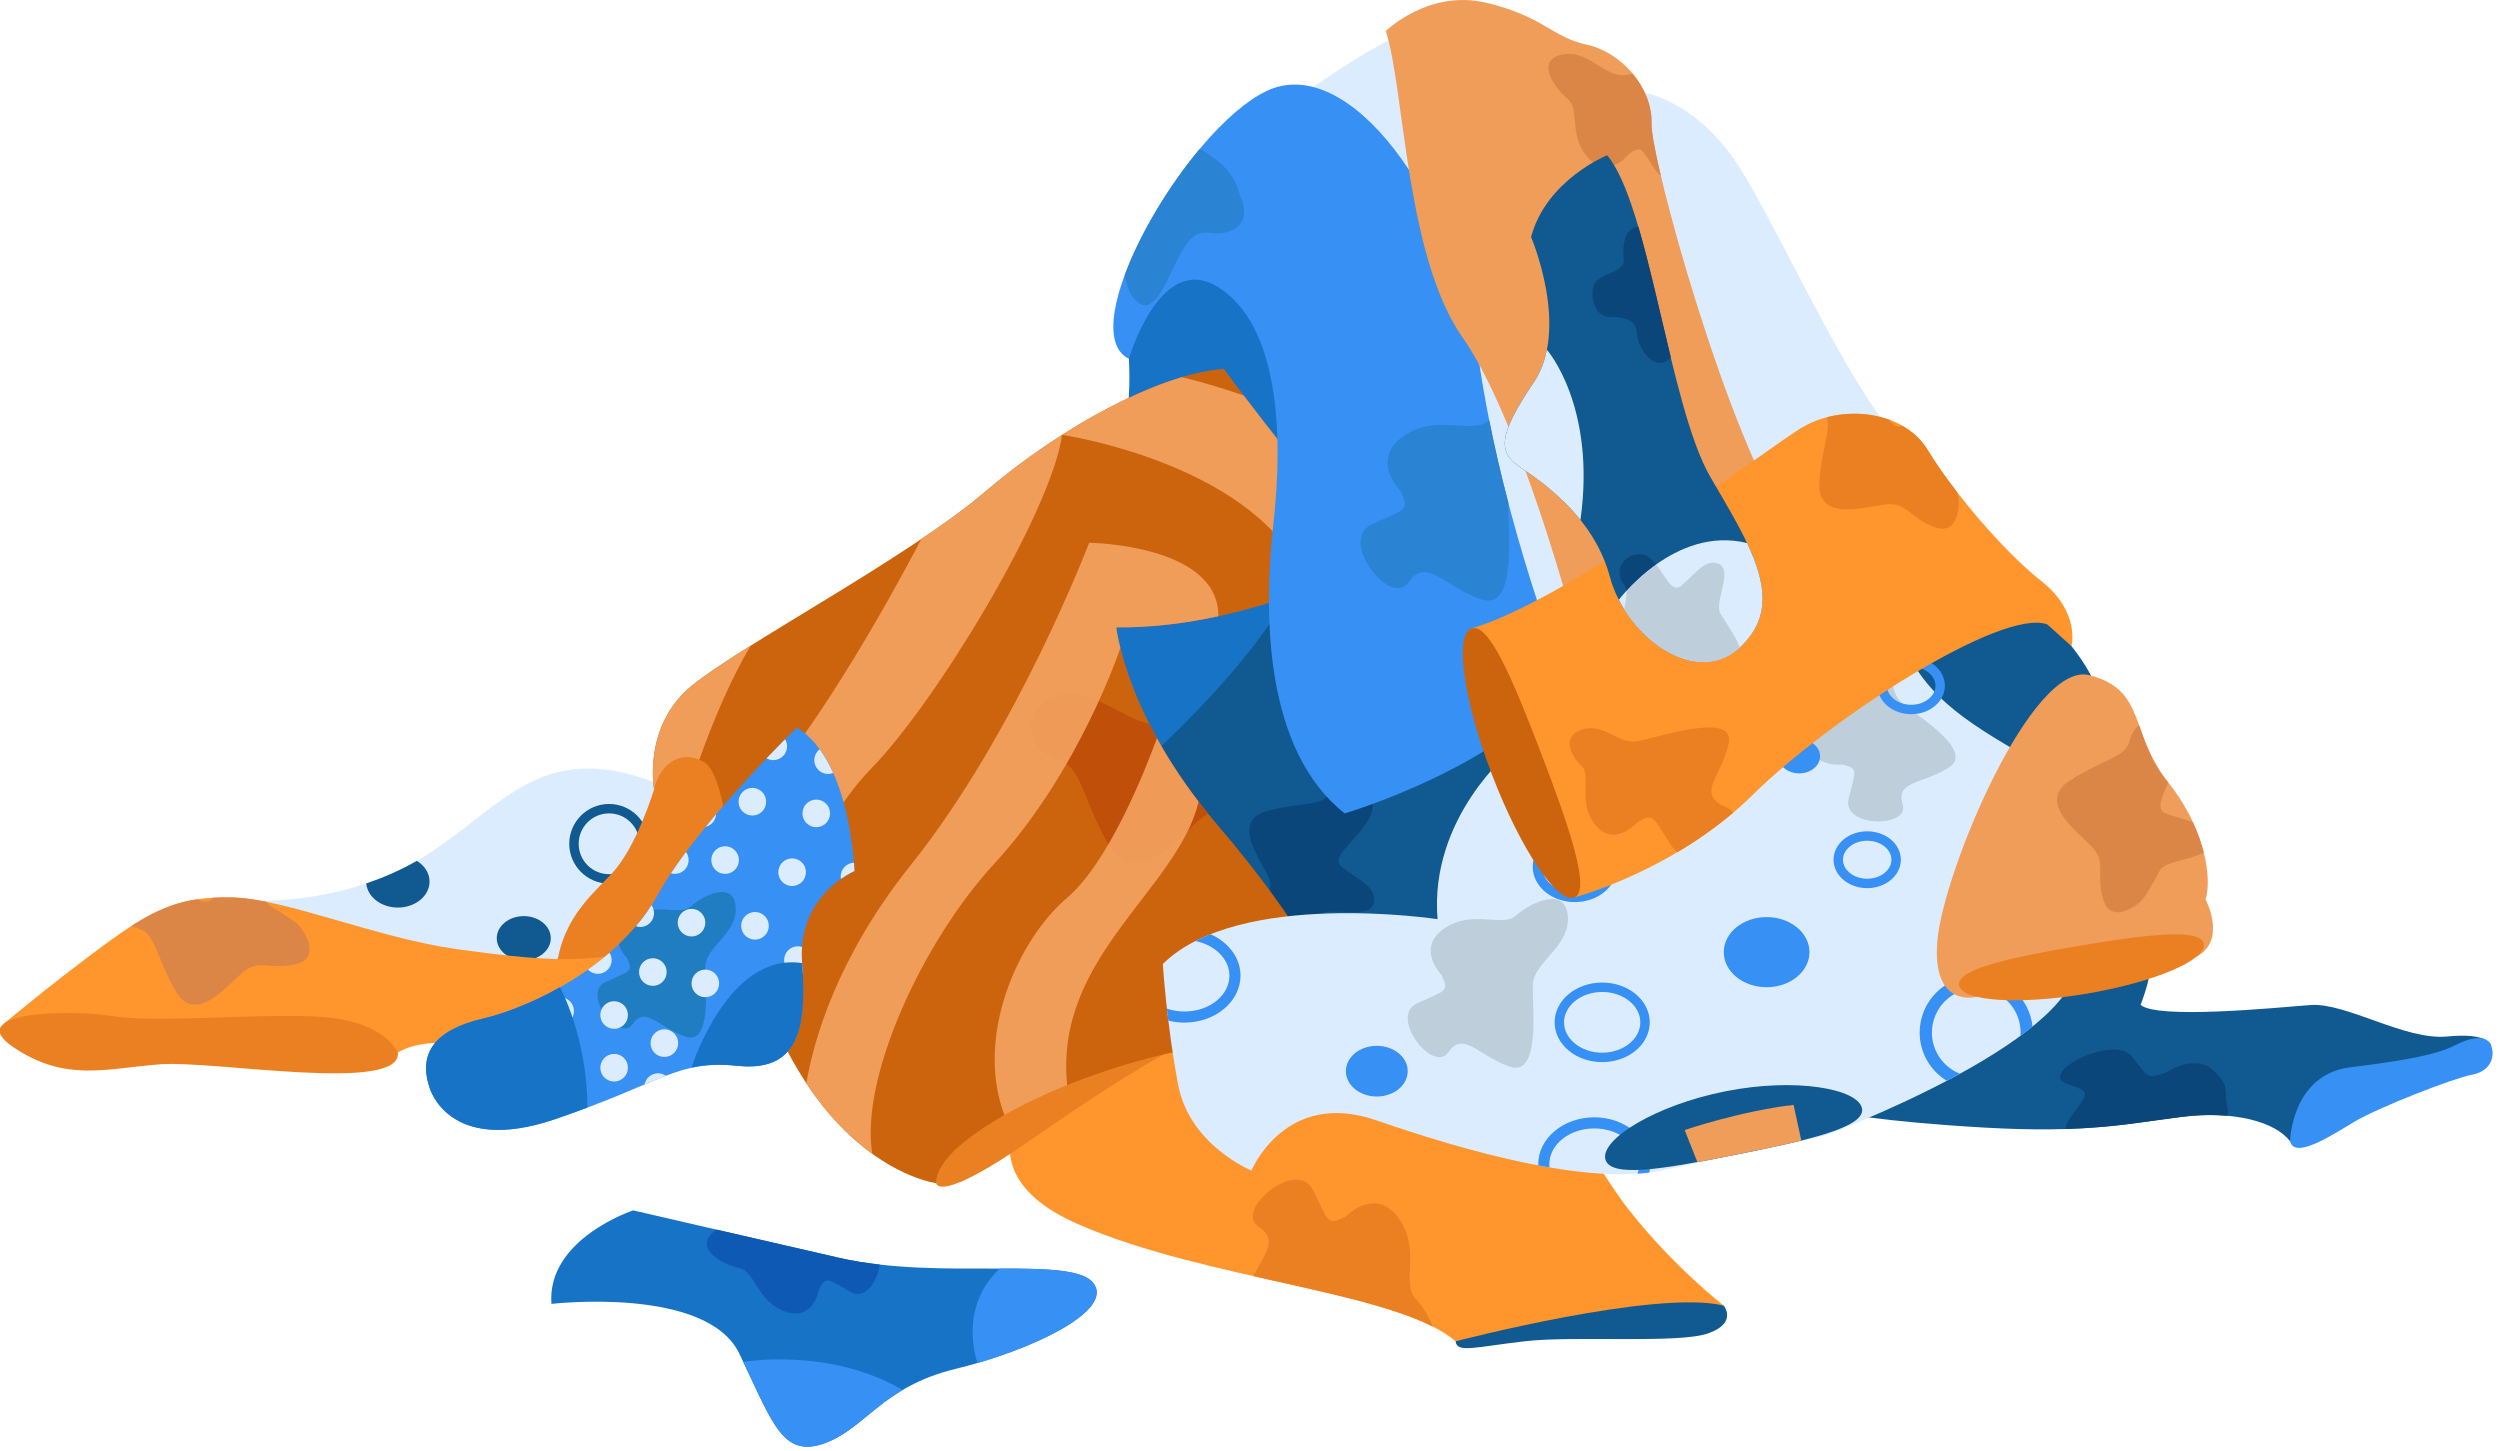 <svg width="336" height="195" viewBox="0 0 336 195" fill="none" xmlns="http://www.w3.org/2000/svg">
<g clip-path="url(#clip0)">
<path d="M247.069 149.533C247.069 149.533 252.7 150.743 266.68 151.547C280.661 152.352 286.482 150.939 293.33 150.097C300.177 149.254 305.809 150.755 307.779 153.384L334.808 140.525C334.808 140.525 334.529 138.745 328.898 139.303C323.266 139.866 315.291 134.704 310.502 135.078C305.713 135.451 289.953 137.01 287.698 135.059C287.698 135.059 289.06 131.575 289.035 129.668H247.062V149.533H247.069Z" fill="#105A91"/>
<path d="M278.412 86.848C278.412 86.848 280.946 89.945 281.7 92.384L265.933 108.753L252.238 87.507L274.2 80.621L278.412 86.848Z" fill="#105A91"/>
<path d="M214.269 68.603H144.311V131.036H214.269V68.603Z" fill="#105A91"/>
<path d="M173.874 125.944C173.874 125.944 169.712 127.686 169.712 124.31C169.712 120.934 171.549 120.078 170.365 117.621C169.18 115.169 165.468 110.26 170.365 108.98C175.261 107.701 177.662 108.455 178.859 106.478C180.056 104.502 183.578 103.647 184.433 107.485C185.289 111.324 178.245 114.738 180.272 116.449C182.299 118.153 185.301 119.223 184.598 121.466C183.895 123.708 178.72 121.757 177.466 122.948C176.211 124.139 174.609 125.697 173.874 125.944Z" fill="#0B467B"/>
<path d="M173.773 13.643C173.773 13.643 184.472 5.668 190.946 3.508L221.079 12.49C221.079 12.49 228.433 13.599 234.21 23.17C239.987 32.742 248.007 50.902 254.759 58.643L205.211 85.109L173.773 13.643Z" fill="#DCECFF"/>
<path d="M231.676 175.477C231.676 175.477 233.577 177.802 229.567 179.208C225.557 180.614 211.691 179.487 204.932 180.266C198.173 181.045 195.785 181.888 195.64 180.266C195.5 178.644 195.64 176.111 195.64 176.111L225.975 173.152L231.676 175.477Z" fill="#105A91"/>
<path d="M140.181 145.066C140.181 145.066 127.512 156.899 144.825 164.5C162.137 172.102 187.76 173.508 195.64 180.267C195.64 180.267 222.669 173.229 231.677 175.478C231.677 175.478 224.918 170.271 218.868 162.53C212.813 154.789 203.805 136.426 203.805 136.426H144.121L140.181 145.066Z" fill="#FF952D"/>
<path d="M151.723 48.226C151.723 48.226 152.147 55.124 150.88 57.094C149.613 59.064 135.709 83.933 135.709 83.933L150.734 105.097C150.734 105.097 169.035 89.799 174.805 76.611C180.576 63.422 167.768 25.422 167.768 25.422L152.286 39.922L151.723 48.226Z" fill="#1773C6"/>
<path d="M34.915 121.034C34.915 121.034 46.994 121.566 57.503 114.807C68.012 108.048 73.175 98.762 89.6 105.799V131.606H34.915V121.034Z" fill="#DCECFF"/>
<path d="M81.859 118.758C78.908 118.758 76.507 116.357 76.507 113.405C76.507 110.454 78.908 108.053 81.859 108.053C84.811 108.053 87.212 110.454 87.212 113.405C87.212 116.357 84.811 118.758 81.859 118.758ZM81.859 109.32C79.604 109.32 77.774 111.15 77.774 113.405C77.774 115.66 79.604 117.491 81.859 117.491C84.115 117.491 85.945 115.66 85.945 113.405C85.945 111.15 84.115 109.32 81.859 109.32Z" fill="#105A91"/>
<path d="M87.909 106.083C87.909 106.083 85.565 113.894 82.183 117.447C78.806 121.001 74.505 124.517 74.638 133.036H101.471V101.016H89.081L87.909 106.083Z" fill="#EA8021"/>
<path d="M125.821 159.008C125.821 159.008 125.96 161.967 138.49 153.238C151.019 144.509 161.015 138.459 166.925 137.047L160.521 130.643L121.317 155.068L125.821 159.008Z" fill="#EA8021"/>
<path d="M98.044 115.275C98.044 115.275 97.48 103.828 94.478 102.327C91.475 100.826 88.846 102.517 87.909 106.083C87.909 106.083 86.332 97.639 92.938 92.192C99.545 86.75 122.071 74.924 132.39 66.1C142.708 57.276 156.036 50.143 164.486 49.586C164.486 49.586 173.868 62.35 179.315 67.981C184.757 73.613 181.754 76.615 181.754 76.615C181.754 76.615 166.551 84.495 150.037 84.312C150.037 84.312 151.349 96.512 163.549 110.777C175.749 125.042 178.562 132.688 178.562 132.688C178.562 132.688 177.434 138.117 161.104 140.777C144.774 143.438 125.631 153.009 125.821 159.014C125.821 159.008 104.049 156.379 98.044 115.275Z" fill="#CC630D"/>
<path d="M141.524 93.739C136.343 96.387 138.87 101.112 142.145 102.094C145.42 103.082 145.236 106.794 148.885 113.332C152.534 119.869 158.184 112.736 161.262 110.126C161.649 109.797 162.016 109.55 162.371 109.36C158.805 104.983 156.258 100.827 154.44 97.217C151.545 97.071 145.762 91.579 141.524 93.739Z" fill="#BF4F09"/>
<path d="M146.382 72.949C146.382 72.949 136.703 98.388 122.438 116.22C112.379 128.788 109.313 140.044 108.369 145.599C111.34 150.091 114.469 153.087 117.244 155.088C115.533 144.979 123.927 126.602 133.669 116.036C145.09 103.646 150.576 87.088 150.576 87.088C150.132 85.32 150.025 84.32 150.025 84.32C154.826 84.377 159.514 83.743 163.752 82.825C163.809 73.152 146.382 72.949 146.382 72.949Z" fill="#EF9D59"/>
<path d="M117.092 103.289C125.682 94.541 141.246 68.956 142.753 58.447C139.168 60.734 135.627 63.331 132.39 66.099C130.059 68.095 127.095 70.242 123.839 72.434C118.689 82.195 111.132 95.403 103.321 105.088C101.148 107.787 99.356 110.491 97.88 113.146C98 114.412 98.045 115.274 98.045 115.274C98.969 121.583 100.262 126.98 101.788 131.611L101.795 131.604C101.795 131.604 108.509 112.037 117.092 103.289Z" fill="#EF9D59"/>
<path d="M179.309 67.981C175.692 64.237 170.333 57.345 167.147 53.145C164.372 52.195 161.547 51.334 158.848 50.688C153.958 52.144 148.289 54.919 142.746 58.447C142.765 58.447 167.343 62.071 174.799 76.615C175.255 77.508 175.704 78.325 176.135 79.072C179.632 77.71 181.741 76.615 181.741 76.615C181.741 76.615 184.756 73.612 179.309 67.981Z" fill="#EF9D59"/>
<path d="M92.938 92.192C86.332 97.633 87.909 106.083 87.909 106.083C88.796 102.713 91.19 101.022 93.984 102.112C95.65 97.443 98.031 91.577 100.901 86.769C97.493 88.904 94.668 90.767 92.938 92.192Z" fill="#EF9D59"/>
<path d="M74.113 175.243C74.113 175.243 94.947 172.805 99.356 181.907C103.765 191.01 105.082 195.983 110.714 194.012C116.345 192.042 118.41 186.411 128.45 183.972C138.49 181.534 149.848 176.181 146.94 172.431C144.033 168.675 126.296 172.152 112.779 169.055C99.261 165.957 85.097 162.676 85.097 162.676C85.097 162.676 73.454 166.514 74.113 175.243Z" fill="#1773C6"/>
<path d="M99.9 183.041C103.884 191.415 105.322 195.9 110.713 194.012C114.672 192.625 116.87 189.432 121.317 186.81C111.372 181.014 99.9 183.041 99.9 183.041Z" fill="#3790F4"/>
<path d="M146.934 172.433C145.521 170.608 140.593 170.488 134.36 170.494C128.634 175.879 131.383 183.189 131.383 183.189C140.555 180.516 149.563 175.822 146.934 172.433Z" fill="#3790F4"/>
<path d="M99.387 170.441C101.497 170.885 101.775 175.009 105.576 176.294C109.377 177.574 110.067 173.298 110.067 173.298C111.125 171.417 111.176 171.905 114.381 173.672C116.345 174.755 117.966 172.133 118.232 169.954C116.37 169.745 114.539 169.453 112.772 169.048C107.02 167.73 101.148 166.375 96.302 165.26C96.169 165.348 96.03 165.443 95.903 165.557C93.18 167.901 97.278 169.998 99.387 170.441Z" fill="#0E59B4"/>
<path d="M223.321 157.319L245.2 152.637C245.2 152.637 278.418 140.355 279.261 129.339C280.103 118.33 280.667 106.643 272.413 101.765C264.159 96.888 257.768 93.321 254.765 83.934L203.152 100.828C203.152 100.828 192.079 109.835 193.207 123.537C193.207 123.537 166.488 119.476 156.283 129.561C156.283 129.561 156.796 137.612 158.342 145.777C159.888 153.942 168.198 157.319 168.198 157.319C168.198 157.319 172.702 146.341 184.947 150.56C197.191 154.791 213.427 159.358 223.321 157.319Z" fill="#DCECFF"/>
<path d="M166.723 131.131C166.723 128.711 165.088 126.614 162.694 125.557C161.997 125.835 161.319 126.139 160.667 126.475C163.283 127.001 165.234 128.889 165.234 131.137C165.234 133.791 162.529 135.945 159.197 135.945C158.361 135.945 157.563 135.806 156.834 135.559C156.891 136.072 156.955 136.61 157.025 137.168C157.715 137.345 158.443 137.44 159.197 137.44C163.346 137.434 166.723 134.609 166.723 131.131Z" fill="#3790F4"/>
<path d="M214.269 150.166C210.12 150.166 206.737 152.991 206.737 156.469C206.737 156.526 206.744 156.577 206.75 156.634C207.257 156.729 207.757 156.817 208.258 156.906C208.239 156.76 208.232 156.615 208.232 156.469C208.232 153.815 210.937 151.661 214.269 151.661C217.595 151.661 220.306 153.821 220.306 156.469C220.306 156.912 220.223 157.337 220.084 157.742C220.629 157.704 221.155 157.653 221.674 157.59C221.75 157.229 221.801 156.855 221.801 156.469C221.801 152.991 218.418 150.166 214.269 150.166Z" fill="#3790F4"/>
<path d="M265.611 131.17C261.417 131.17 258.003 134.584 258.003 138.778C258.003 141.52 259.466 143.921 261.645 145.258C262.234 144.947 262.823 144.631 263.413 144.308C261.215 143.433 259.65 141.286 259.65 138.778C259.65 135.49 262.323 132.817 265.611 132.817C268.898 132.817 271.571 135.49 271.571 138.778C271.571 138.923 271.559 139.069 271.546 139.215C272.11 138.803 272.655 138.379 273.174 137.96C272.769 134.147 269.532 131.17 265.611 131.17Z" fill="#3790F4"/>
<path d="M247.589 102.758C247.589 102.758 242.914 103.284 243.148 98.932C243.383 94.581 247.614 93.086 247.468 90.748C247.323 88.411 248.323 83.514 251.567 85.681C254.81 87.847 253.41 92.68 255.678 94.536C257.952 96.392 265.528 100.991 261.822 103.227C258.117 105.463 254.778 104.95 255.728 108.124C256.679 111.297 247.538 111.247 248.45 107.376C249.362 103.512 249.863 103.322 247.589 102.758Z" fill="#BFCEDB"/>
<path d="M237.434 132.682C240.614 132.682 243.192 130.572 243.192 127.969C243.192 125.366 240.614 123.256 237.434 123.256C234.254 123.256 231.676 125.366 231.676 127.969C231.676 130.572 234.254 132.682 237.434 132.682Z" fill="#3790F4"/>
<path d="M215.334 142.115C218.514 142.115 221.092 140.005 221.092 137.402C221.092 134.799 218.514 132.689 215.334 132.689C212.154 132.689 209.576 134.799 209.576 137.402C209.576 140.005 212.154 142.115 215.334 142.115Z" stroke="#3790F4" stroke-width="1.267" stroke-miterlimit="10"/>
<path d="M70.394 129.067C72.399 129.067 74.024 127.737 74.024 126.096C74.024 124.455 72.399 123.125 70.394 123.125C68.39 123.125 66.765 124.455 66.765 126.096C66.765 127.737 68.39 129.067 70.394 129.067Z" fill="#105A91"/>
<path d="M250.952 118.734C253.1 118.734 254.841 117.307 254.841 115.548C254.841 113.788 253.1 112.361 250.952 112.361C248.804 112.361 247.062 113.788 247.062 115.548C247.062 117.307 248.804 118.734 250.952 118.734Z" stroke="#3790F4" stroke-width="1.267" stroke-miterlimit="10"/>
<path d="M256.868 95.355C259.016 95.355 260.758 93.928 260.758 92.169C260.758 90.409 259.016 88.982 256.868 88.982C254.72 88.982 252.979 90.409 252.979 92.169C252.979 93.928 254.72 95.355 256.868 95.355Z" stroke="#3790F4" stroke-width="1.267" stroke-miterlimit="10"/>
<path d="M211.66 120.609C214.438 120.609 216.69 118.763 216.69 116.485C216.69 114.208 214.438 112.361 211.66 112.361C208.882 112.361 206.63 114.208 206.63 116.485C206.63 118.763 208.882 120.609 211.66 120.609Z" stroke="#3790F4" stroke-width="1.267" stroke-miterlimit="10"/>
<path d="M241.812 103.941C243.361 103.941 244.618 102.911 244.618 101.641C244.618 100.371 243.361 99.342 241.812 99.342C240.262 99.342 239.005 100.371 239.005 101.641C239.005 102.911 240.262 103.941 241.812 103.941Z" fill="#3790F4"/>
<path d="M185.042 147.373C187.337 147.373 189.198 145.847 189.198 143.965C189.198 142.082 187.337 140.557 185.042 140.557C182.747 140.557 180.887 142.082 180.887 143.965C180.887 145.847 182.747 147.373 185.042 147.373Z" fill="#3790F4"/>
<path d="M250.255 148.969C249.73 146.328 241.324 144.795 231.898 146.67C222.466 148.545 215.219 153.087 215.745 155.728C216.271 158.369 223.416 157.153 232.848 155.278C242.28 153.41 250.781 151.611 250.255 148.969Z" fill="#105A91"/>
<path d="M226.419 151.877L228.129 156.184C229.618 155.912 231.195 155.608 232.848 155.278C236.161 154.62 239.36 153.973 242.097 153.289L241.058 148.494C233.837 149.343 226.419 151.877 226.419 151.877Z" fill="#EF9D59"/>
<path d="M265.661 133.969C265.661 133.969 259.548 135.648 260.39 126.355C261.233 117.062 273.059 88.772 280.8 90.743C288.541 92.713 286.146 98.623 291.36 105.103C296.566 111.577 297.27 118.361 296.427 120.882C296.427 120.882 299.335 126.336 295.268 128.528L265.661 133.969Z" fill="#EF9D59"/>
<path d="M307.785 153.377C307.785 153.377 307.975 144.439 315.855 143.45C323.735 142.462 327.542 141.721 329.931 140.492C332.319 139.263 334.27 139.13 334.808 140.518C335.347 141.905 334.852 143.945 332.249 144.439C329.645 144.933 319.58 148.873 316.413 150.773C313.245 152.673 308.374 155.841 307.785 153.377Z" fill="#3790F4"/>
<path d="M0.576 137.534C0.576 137.534 7.113 132.074 13.865 127.101C20.618 122.129 24.191 120.437 31.323 120.628C38.456 120.818 50.656 126.069 61.45 127.57C72.244 129.071 77.964 129.445 85.097 127.944L72.992 138.738L60.044 140.188C60.044 140.188 56.104 139.859 53.475 141.455L0.576 137.534Z" fill="#FF952D"/>
<path d="M151.723 48.224C151.723 48.224 155.948 33.585 163.828 38.653C171.708 43.72 172.557 57.795 171.151 70.325C169.744 82.855 170.023 100.87 180.722 109.32C180.722 109.32 202.386 102.922 210.374 91.305C210.374 91.305 201.981 70.61 198.744 48.37C195.507 26.129 181.147 7.126 170.308 12.194C159.47 17.261 143.982 44.423 151.723 48.224Z" fill="#3790F4"/>
<path d="M186.258 4.169C186.258 4.169 191.985 -1.463 199.725 0.368C207.466 2.199 208.594 5.011 213.237 5.999C217.88 6.988 222.105 11.77 221.966 16.559C221.826 21.348 232.38 59.355 240.545 70.896C240.545 70.896 223.936 79.923 211.685 84.408C211.685 84.408 204.324 56.397 196.603 45.413C188.887 34.435 188.792 12.049 186.258 4.169Z" fill="#EF9D59"/>
<path d="M209.816 7.35C206.326 8.199 209.018 11.93 210.697 13.285C212.369 14.641 210.748 18.442 213.547 21.311C216.347 24.181 218.906 20.69 218.906 20.69C220.705 19.5 220.528 19.956 222.574 22.99C222.758 23.262 222.973 23.459 223.208 23.592C222.39 20.12 221.934 17.587 221.96 16.56C222.029 14.185 221.022 11.809 219.426 9.903C219.027 9.979 218.666 10.042 218.374 10.086C215.708 10.466 213.307 6.501 209.816 7.35Z" fill="#DB8646"/>
<path d="M57.687 146.061C57.687 146.061 60.081 155.353 74.581 150.425C89.081 145.497 91.051 142.399 99.077 143.248C107.102 144.091 108.509 138.605 107.806 129.452C107.102 120.298 114.843 117.061 114.843 117.061C114.843 117.061 114.419 102.283 107.102 97.779C107.102 97.779 93.591 110.873 88.378 120.305C83.171 129.737 71.484 135.368 64.87 136.914C58.257 138.459 56.281 141.696 57.687 146.061Z" fill="#3790F4"/>
<path d="M81.397 131.979C78.078 133.518 83.246 140.163 85.001 137.667C86.756 135.172 88.289 137.883 92.02 139.289C95.745 140.695 94.756 132.594 94.807 129.895C94.858 127.197 99.153 125.461 98.874 121.876C98.595 118.29 94.484 120.362 92.875 121.8C91.697 122.851 89.511 121.952 87.142 122.3C85.989 123.979 84.634 125.524 83.158 126.93C83.513 127.976 84.254 128.729 84.254 128.729C85.141 130.687 84.716 130.433 81.397 131.979Z" fill="#217DC1"/>
<path d="M87.744 132.499C88.769 132.499 89.6 131.668 89.6 130.643C89.6 129.618 88.769 128.787 87.744 128.787C86.719 128.787 85.888 129.618 85.888 130.643C85.888 131.668 86.719 132.499 87.744 132.499Z" fill="#DCECFF"/>
<path d="M82.538 138.275C83.563 138.275 84.394 137.444 84.394 136.419C84.394 135.393 83.563 134.562 82.538 134.562C81.513 134.562 80.682 135.393 80.682 136.419C80.682 137.444 81.513 138.275 82.538 138.275Z" fill="#DCECFF"/>
<path d="M75.285 137.733C76.31 137.733 77.141 136.903 77.141 135.877C77.141 134.852 76.31 134.021 75.285 134.021C74.26 134.021 73.429 134.852 73.429 135.877C73.429 136.903 74.26 137.733 75.285 137.733Z" fill="#DCECFF"/>
<path d="M89.29 142.052C90.315 142.052 91.146 141.221 91.146 140.196C91.146 139.171 90.315 138.34 89.29 138.34C88.265 138.34 87.434 139.171 87.434 140.196C87.434 141.221 88.265 142.052 89.29 142.052Z" fill="#DCECFF"/>
<path d="M94.794 134.025C95.82 134.025 96.65 133.194 96.65 132.168C96.65 131.143 95.82 130.312 94.794 130.312C93.769 130.312 92.939 131.143 92.939 132.168C92.939 133.194 93.769 134.025 94.794 134.025Z" fill="#DCECFF"/>
<path d="M92.939 125.862C93.964 125.862 94.794 125.031 94.794 124.006C94.794 122.981 93.964 122.15 92.939 122.15C91.913 122.15 91.082 122.981 91.082 124.006C91.082 125.031 91.913 125.862 92.939 125.862Z" fill="#DCECFF"/>
<path d="M101.471 126.284C102.496 126.284 103.327 125.453 103.327 124.428C103.327 123.403 102.496 122.572 101.471 122.572C100.446 122.572 99.615 123.403 99.615 124.428C99.615 125.453 100.446 126.284 101.471 126.284Z" fill="#DCECFF"/>
<path d="M97.455 117.448C98.48 117.448 99.311 116.617 99.311 115.592C99.311 114.567 98.48 113.736 97.455 113.736C96.43 113.736 95.599 114.567 95.599 115.592C95.599 116.617 96.43 117.448 97.455 117.448Z" fill="#DCECFF"/>
<path d="M106.462 119.081C107.487 119.081 108.318 118.25 108.318 117.225C108.318 116.2 107.487 115.369 106.462 115.369C105.437 115.369 104.606 116.2 104.606 117.225C104.606 118.25 105.437 119.081 106.462 119.081Z" fill="#DCECFF"/>
<path d="M101.116 109.607C102.141 109.607 102.972 108.776 102.972 107.751C102.972 106.725 102.141 105.895 101.116 105.895C100.091 105.895 99.26 106.725 99.26 107.751C99.26 108.776 100.091 109.607 101.116 109.607Z" fill="#DCECFF"/>
<path d="M109.706 111.177C110.731 111.177 111.562 110.346 111.562 109.321C111.562 108.296 110.731 107.465 109.706 107.465C108.681 107.465 107.85 108.296 107.85 109.321C107.85 110.346 108.681 111.177 109.706 111.177Z" fill="#DCECFF"/>
<path d="M82.538 145.357C83.563 145.357 84.394 144.526 84.394 143.501C84.394 142.475 83.563 141.645 82.538 141.645C81.513 141.645 80.682 142.475 80.682 143.501C80.682 144.526 81.513 145.357 82.538 145.357Z" fill="#DCECFF"/>
<path d="M80.351 130.883C81.377 130.883 82.207 130.053 82.207 129.027C82.207 128.666 82.1 128.33 81.922 128.045C80.985 128.849 80.016 129.603 79.021 130.306C79.35 130.661 79.826 130.883 80.351 130.883Z" fill="#DCECFF"/>
<path d="M87.902 122.733C87.902 122.334 87.775 121.966 87.56 121.662C86.927 122.65 86.23 123.588 85.47 124.487C85.653 124.551 85.85 124.589 86.052 124.589C87.072 124.582 87.902 123.752 87.902 122.733Z" fill="#DCECFF"/>
<path d="M92.551 115.593C92.551 115.188 92.418 114.814 92.196 114.51C91.48 115.473 90.802 116.423 90.175 117.367C90.34 117.417 90.511 117.449 90.695 117.449C91.721 117.449 92.551 116.619 92.551 115.593Z" fill="#DCECFF"/>
<path d="M96.244 109.438C95.775 109.989 95.313 110.552 94.851 111.116C95.623 110.926 96.194 110.255 96.244 109.438Z" fill="#DCECFF"/>
<path d="M109.439 102.164C109.439 103.19 110.269 104.02 111.295 104.02C111.536 104.02 111.764 103.969 111.973 103.887C111.466 102.753 110.864 101.676 110.161 100.707C109.724 101.049 109.439 101.569 109.439 102.164Z" fill="#DCECFF"/>
<path d="M105.385 129.029C105.385 130.056 106.215 130.885 107.241 130.885C107.469 130.885 107.685 130.841 107.887 130.765C107.862 130.334 107.837 129.904 107.799 129.454C107.742 128.687 107.742 127.959 107.792 127.275C107.615 127.218 107.431 127.18 107.235 127.18C106.215 127.18 105.385 128.01 105.385 129.029Z" fill="#DCECFF"/>
<path d="M114.773 115.947C113.779 115.985 112.987 116.796 112.987 117.797C112.987 117.911 112.999 118.025 113.018 118.133C114.057 117.398 114.836 117.068 114.836 117.068C114.836 117.068 114.83 116.644 114.773 115.947Z" fill="#DCECFF"/>
<path d="M86.628 145.745C87.667 145.308 88.611 144.915 89.492 144.579C89.194 144.377 88.833 144.25 88.44 144.25C87.547 144.25 86.793 144.896 86.628 145.745Z" fill="#DCECFF"/>
<path d="M105.784 100.314C105.784 99.966 105.683 99.636 105.512 99.357C104.84 100.035 103.992 100.903 103.022 101.917C103.289 102.069 103.599 102.164 103.928 102.164C104.954 102.164 105.784 101.334 105.784 100.314Z" fill="#DCECFF"/>
<path d="M75.265 132.68C71.477 134.821 67.708 136.24 64.87 136.905C58.257 138.45 56.281 141.694 57.693 146.052C57.693 146.052 60.087 155.344 74.587 150.416C76.19 149.871 77.628 149.352 78.945 148.858C78.939 139.42 75.265 132.68 75.265 132.68Z" fill="#1773C6"/>
<path d="M99.077 143.24C107.102 144.083 108.509 138.597 107.806 129.444C97.81 127.898 92.939 143.5 92.939 143.5C94.775 143.094 96.644 142.987 99.077 143.24Z" fill="#1773C6"/>
<path d="M53.468 141.461C53.468 141.461 52.062 137.952 45.303 136.894C38.544 135.83 21.372 137.616 15.271 136.584C9.171 135.551 -5.189 136.058 1.849 140.777C8.886 145.496 14.328 143.577 21.555 143.039C28.783 142.5 54.032 146.998 53.468 141.461Z" fill="#EA8021"/>
<path d="M211.59 120.603C211.59 120.603 225.203 117.062 235.617 106.781C246.031 96.506 269.12 81.633 275.17 83.932L278.407 86.84C278.407 86.84 279.629 82.241 274.371 78.111C269.114 73.981 262.171 65.632 259.074 60.469C255.976 55.307 247.532 53.996 241.711 57.746C235.889 61.502 210.456 80.784 197.743 84.471L211.59 120.603Z" fill="#FF952D"/>
<path d="M207.042 101.017C210.861 110.994 213.877 119.729 211.59 120.609C209.303 121.484 204.35 114.11 200.53 104.133C196.71 94.157 195.462 85.358 197.749 84.484C200.036 83.597 203.222 91.04 207.042 101.017Z" fill="#CC630D"/>
<path d="M296.206 126.868C296.574 129.034 289.498 132.024 280.415 133.557C271.331 135.09 263.666 134.577 263.299 132.417C262.931 130.251 270.33 128.654 279.42 127.121C288.51 125.588 295.839 124.708 296.206 126.868Z" fill="#EA8021"/>
<path d="M205.775 31.849C205.775 31.849 211.033 44.145 206.149 51.366C201.265 58.587 201.271 60.842 204.458 62.907C207.65 64.972 214.314 69.755 216.373 77.546C218.438 85.338 227.914 92.749 234.014 86.839C240.114 80.929 235.42 73.606 229.884 64.13C224.348 54.653 221.624 27.434 215.993 20.865C216.005 20.872 207.84 24.153 205.775 31.849Z" fill="#105A91"/>
<path d="M207.903 47.008C207.593 48.56 207.042 50.048 206.155 51.366C201.277 58.594 201.277 60.842 204.464 62.907C206.427 64.181 209.702 66.48 212.414 69.882C214.555 54.52 207.903 47.008 207.903 47.008Z" fill="#DCECFF"/>
<path d="M234.02 86.846C238.068 82.919 237.359 78.377 234.806 72.987C225.089 70.579 217.582 80.601 217.57 80.613C220.914 87.081 228.738 91.971 234.02 86.846Z" fill="#DCECFF"/>
<path d="M218.216 34.844C218.406 36.402 215.873 36.656 214.65 37.657C213.427 38.657 213.991 42.597 216.246 42.597C218.501 42.597 219.908 42.984 220.003 44.852C220.098 46.727 222.346 50.161 224.411 48.21C224.462 48.159 224.513 48.102 224.563 48.045C223.106 42.072 221.732 35.706 220.205 30.492C218.204 30.625 218.039 33.374 218.216 34.844Z" fill="#0B467B"/>
<path d="M222.587 75.869C221.928 75.039 221.168 74.387 220.192 74.482C217.532 74.735 217.19 77.32 218.172 78.473C218.412 78.751 218.533 79.068 218.577 79.435C219.432 78.498 220.813 77.136 222.587 75.869Z" fill="#0B467B"/>
<path d="M218.292 81.868C220.123 84.795 222.841 87.24 225.723 88.348C226.122 88.386 226.477 88.513 226.812 88.697C229.232 89.324 231.696 88.944 233.793 87.056V87.05C233.641 86.156 232.228 84.028 231.24 82.495C230.309 81.045 232.976 76.668 231.012 75.793C229.175 74.97 227.737 77.288 225.913 78.751C224.716 79.708 223.848 77.459 222.594 75.876C220.82 77.136 219.439 78.498 218.584 79.442C218.647 80.05 218.502 80.823 218.292 81.868Z" fill="#BFCEDB"/>
<path d="M143.399 120.68C136.868 126.248 130.984 139.195 134.993 149.869C137.489 148.456 140.359 147.088 143.431 145.846C141.651 128.604 158.178 119.672 161.098 107.757C158.786 104.748 156.949 101.866 155.492 99.225C153.952 103.437 149.069 115.846 143.399 120.68Z" fill="#EF9D59"/>
<path d="M193.771 131.076C193.771 131.076 190.242 127.504 194.049 124.824C197.857 122.151 201.898 124.71 203.76 123.044C205.623 121.378 210.392 118.984 210.716 123.133C211.039 127.282 206.06 129.296 206.003 132.425C205.946 135.555 207.086 144.949 202.772 143.314C198.452 141.687 196.672 138.545 194.639 141.439C192.605 144.334 186.613 136.632 190.464 134.845C194.316 133.059 194.797 133.35 193.771 131.076Z" fill="#BFCEDB"/>
<path d="M187.899 163.627C184.751 159.421 180.83 163.526 180.83 163.526C178.29 164.767 178.6 164.203 176.453 159.915C174.305 155.627 165.804 162.651 169.143 164.856C171.822 166.623 170.099 168.34 168.433 171.507C178.017 173.673 187.044 175.498 192.555 178.285C192.042 176.86 191.06 175.409 190.237 174.541C188.285 172.495 191.047 167.833 187.899 163.627Z" fill="#EA8021"/>
<path d="M286.273 99.418C285.684 101.869 282.941 101.882 278.286 104.84C273.63 107.798 279.109 111.656 281.155 113.81C283.201 115.963 281.58 117.458 282.701 120.968C283.822 124.477 287.566 121.284 287.566 121.284C288.25 120.784 289.396 118.624 290.302 116.971C290.967 115.754 294.426 115.596 296.181 114.57C295.864 113.29 295.376 111.909 294.711 110.484C293.583 110.085 292.234 109.794 291.05 109.306C289.77 108.78 290.524 107.146 291.417 105.188C291.392 105.163 291.373 105.131 291.354 105.106C289.149 102.363 288.307 99.728 287.483 97.441C286.901 97.954 286.457 98.664 286.273 99.418Z" fill="#DB8646"/>
<path d="M244.53 64.693C244.093 70.192 250.478 68.133 253.423 67.791C256.369 67.449 256.597 69.647 260.074 70.857C263.552 72.067 263.248 67.157 263.248 67.157C263.254 66.91 263.159 66.543 263.02 66.118C261.436 64.073 260.062 62.109 259.08 60.474C258.263 59.113 257.066 58.029 255.653 57.225C254.988 57.548 254.43 57.155 253.879 56.408C251.333 55.483 248.349 55.35 245.543 56.091C246.069 57.846 244.891 60.132 244.53 64.693Z" fill="#EA8021"/>
<path d="M231.968 108.477C227.863 106.736 231.334 104.436 232.335 99.926C233.285 95.638 223.169 98.982 220.211 99.603C217.468 100.179 215.58 97.025 212.527 98.089C209.715 99.071 211.349 101.877 212.59 102.973C213.921 104.138 212.008 107.686 214.282 110.701C216.898 114.166 220.103 110.46 220.103 110.46C222.333 109.238 222.092 109.751 224.62 113.634C224.867 114.008 225.158 114.293 225.481 114.508C227.939 113.051 230.492 111.29 232.962 109.2C232.747 108.921 232.424 108.674 231.968 108.477Z" fill="#EA8021"/>
<path d="M299.367 148.766C298.797 146.422 299.817 146.143 297.568 143.933C295.047 141.449 291.018 144.186 291.018 144.186C288.402 145.098 288.738 144.724 286.521 141.982C284.044 138.909 273.434 144.395 277.982 145.744C282.061 146.96 279.68 147.524 277.893 150.818C277.703 151.173 277.621 151.471 277.627 151.737C284.38 151.528 288.611 150.679 293.33 150.096C295.497 149.83 297.543 149.798 299.392 149.963C299.475 149.526 299.449 149.114 299.367 148.766Z" fill="#0B467B"/>
<path d="M188.589 58.643C184.091 61.804 188.26 66.029 188.26 66.029C189.476 68.722 188.899 68.379 184.351 70.489C179.803 72.598 186.885 81.701 189.286 78.287C191.687 74.866 193.79 78.578 198.895 80.504C203.994 82.429 202.645 71.331 202.715 67.632C202.715 67.613 202.715 67.6 202.721 67.581C201.803 64.078 200.922 60.341 200.149 56.471C200.124 56.496 200.092 56.515 200.067 56.54C197.863 58.51 193.08 55.483 188.589 58.643Z" fill="#2A83D3"/>
<path d="M153.028 40.688C155.669 42.607 157.348 35.652 159.489 32.776C161.63 29.9 162.922 32.282 165.69 30.875C168.452 29.469 166.603 26.201 166.603 26.201C165.976 23.154 163.581 21.342 161.244 20.012C157.025 25.06 153.193 31.483 151.159 36.982C151.425 38.439 151.856 39.832 153.028 40.688Z" fill="#2A83D3"/>
<path d="M53.475 121.977C55.825 121.977 57.732 120.412 57.732 118.486C57.732 117.346 57.06 116.333 56.022 115.699C53.754 116.998 51.448 117.986 49.225 118.733C49.383 120.545 51.226 121.977 53.475 121.977Z" fill="#105A91"/>
<path d="M23.507 133.051C26.199 137.865 30.36 132.613 32.622 130.688C34.89 128.762 36.289 130.472 39.856 129.548C43.422 128.623 40.445 124.708 40.445 124.708C39.989 123.992 37.892 122.725 36.296 121.731C36.112 121.617 35.967 121.433 35.834 121.205C34.18 120.869 32.66 120.654 31.317 120.622C30.354 120.597 29.461 120.61 28.612 120.654C28.207 121.344 27.44 121.268 26.458 120.869C23.367 121.332 20.808 122.44 17.736 124.41C17.996 124.562 18.262 124.689 18.547 124.771C20.96 125.5 20.821 128.236 23.507 133.051Z" fill="#DB8646"/>
<g opacity="0.35">
<path opacity="0.35" d="M159.127 105.053C159.286 105.281 159.451 105.515 159.615 105.743C159.444 105.509 159.286 105.281 159.127 105.053Z" fill="#EF9D59"/>
<path opacity="0.35" d="M157.912 103.246C158.102 103.544 158.304 103.842 158.501 104.139C158.298 103.842 158.102 103.544 157.912 103.246Z" fill="#EF9D59"/>
<path opacity="0.35" d="M157.062 101.902C157.202 102.13 157.348 102.365 157.5 102.599C157.348 102.365 157.202 102.13 157.062 101.902Z" fill="#EF9D59"/>
<path opacity="0.35" d="M160.128 106.451C160.312 106.698 160.496 106.945 160.686 107.199C160.496 106.952 160.306 106.698 160.128 106.451Z" fill="#EF9D59"/>
<path opacity="0.35" d="M156.043 100.186C156.252 100.553 156.467 100.92 156.695 101.294C156.467 100.927 156.252 100.553 156.043 100.186Z" fill="#EF9D59"/>
<path opacity="0.35" d="M141.524 93.739C136.343 96.387 138.87 101.112 142.145 102.094C142.601 102.233 142.987 102.43 143.33 102.677C145.11 99.598 146.554 96.691 147.675 94.239C145.578 93.327 143.399 92.782 141.524 93.739Z" fill="#EA8845"/>
<path opacity="0.35" d="M155.707 99.592C155.815 99.788 155.929 99.984 156.043 100.187C155.929 99.991 155.815 99.794 155.707 99.592Z" fill="#EF9D59"/>
<path opacity="0.35" d="M161.097 107.748C160.958 107.565 160.819 107.381 160.679 107.197C160.819 107.381 160.952 107.565 161.097 107.748Z" fill="#EF9D59"/>
<path opacity="0.35" d="M156.695 101.303C156.816 101.505 156.942 101.702 157.063 101.905C156.936 101.702 156.816 101.499 156.695 101.303Z" fill="#EF9D59"/>
<path opacity="0.35" d="M158.501 104.139C158.704 104.443 158.913 104.747 159.122 105.051C158.913 104.74 158.704 104.436 158.501 104.139Z" fill="#EF9D59"/>
<path opacity="0.35" d="M157.5 102.6C157.633 102.815 157.772 103.03 157.911 103.246C157.772 103.03 157.633 102.815 157.5 102.6Z" fill="#EF9D59"/>
<path opacity="0.35" d="M159.616 105.742C159.787 105.977 159.951 106.217 160.129 106.452C159.951 106.217 159.78 105.977 159.616 105.742Z" fill="#EF9D59"/>
<path opacity="0.35" d="M160.679 107.198C160.489 106.951 160.306 106.698 160.122 106.451C159.944 106.21 159.78 105.976 159.609 105.741C159.444 105.507 159.279 105.279 159.121 105.051C158.912 104.747 158.703 104.443 158.5 104.139C158.297 103.841 158.101 103.543 157.911 103.246C157.772 103.03 157.632 102.815 157.499 102.599C157.354 102.365 157.208 102.131 157.062 101.903C156.936 101.7 156.815 101.497 156.695 101.301C156.473 100.927 156.251 100.56 156.042 100.192C155.928 99.99 155.821 99.793 155.707 99.597C155.637 99.47 155.561 99.344 155.491 99.217C154.49 101.96 152.077 108.142 148.96 113.469C152.045 118.784 156.517 114.578 159.672 111.582C160.28 110.327 160.774 109.061 161.091 107.749C160.952 107.566 160.819 107.382 160.679 107.198Z" fill="#EA8845"/>
</g>
</g>
<defs>
<clipPath id="clip0">
<rect width="335.05" height="194.443" fill="white"/>
</clipPath>
</defs>
</svg>
